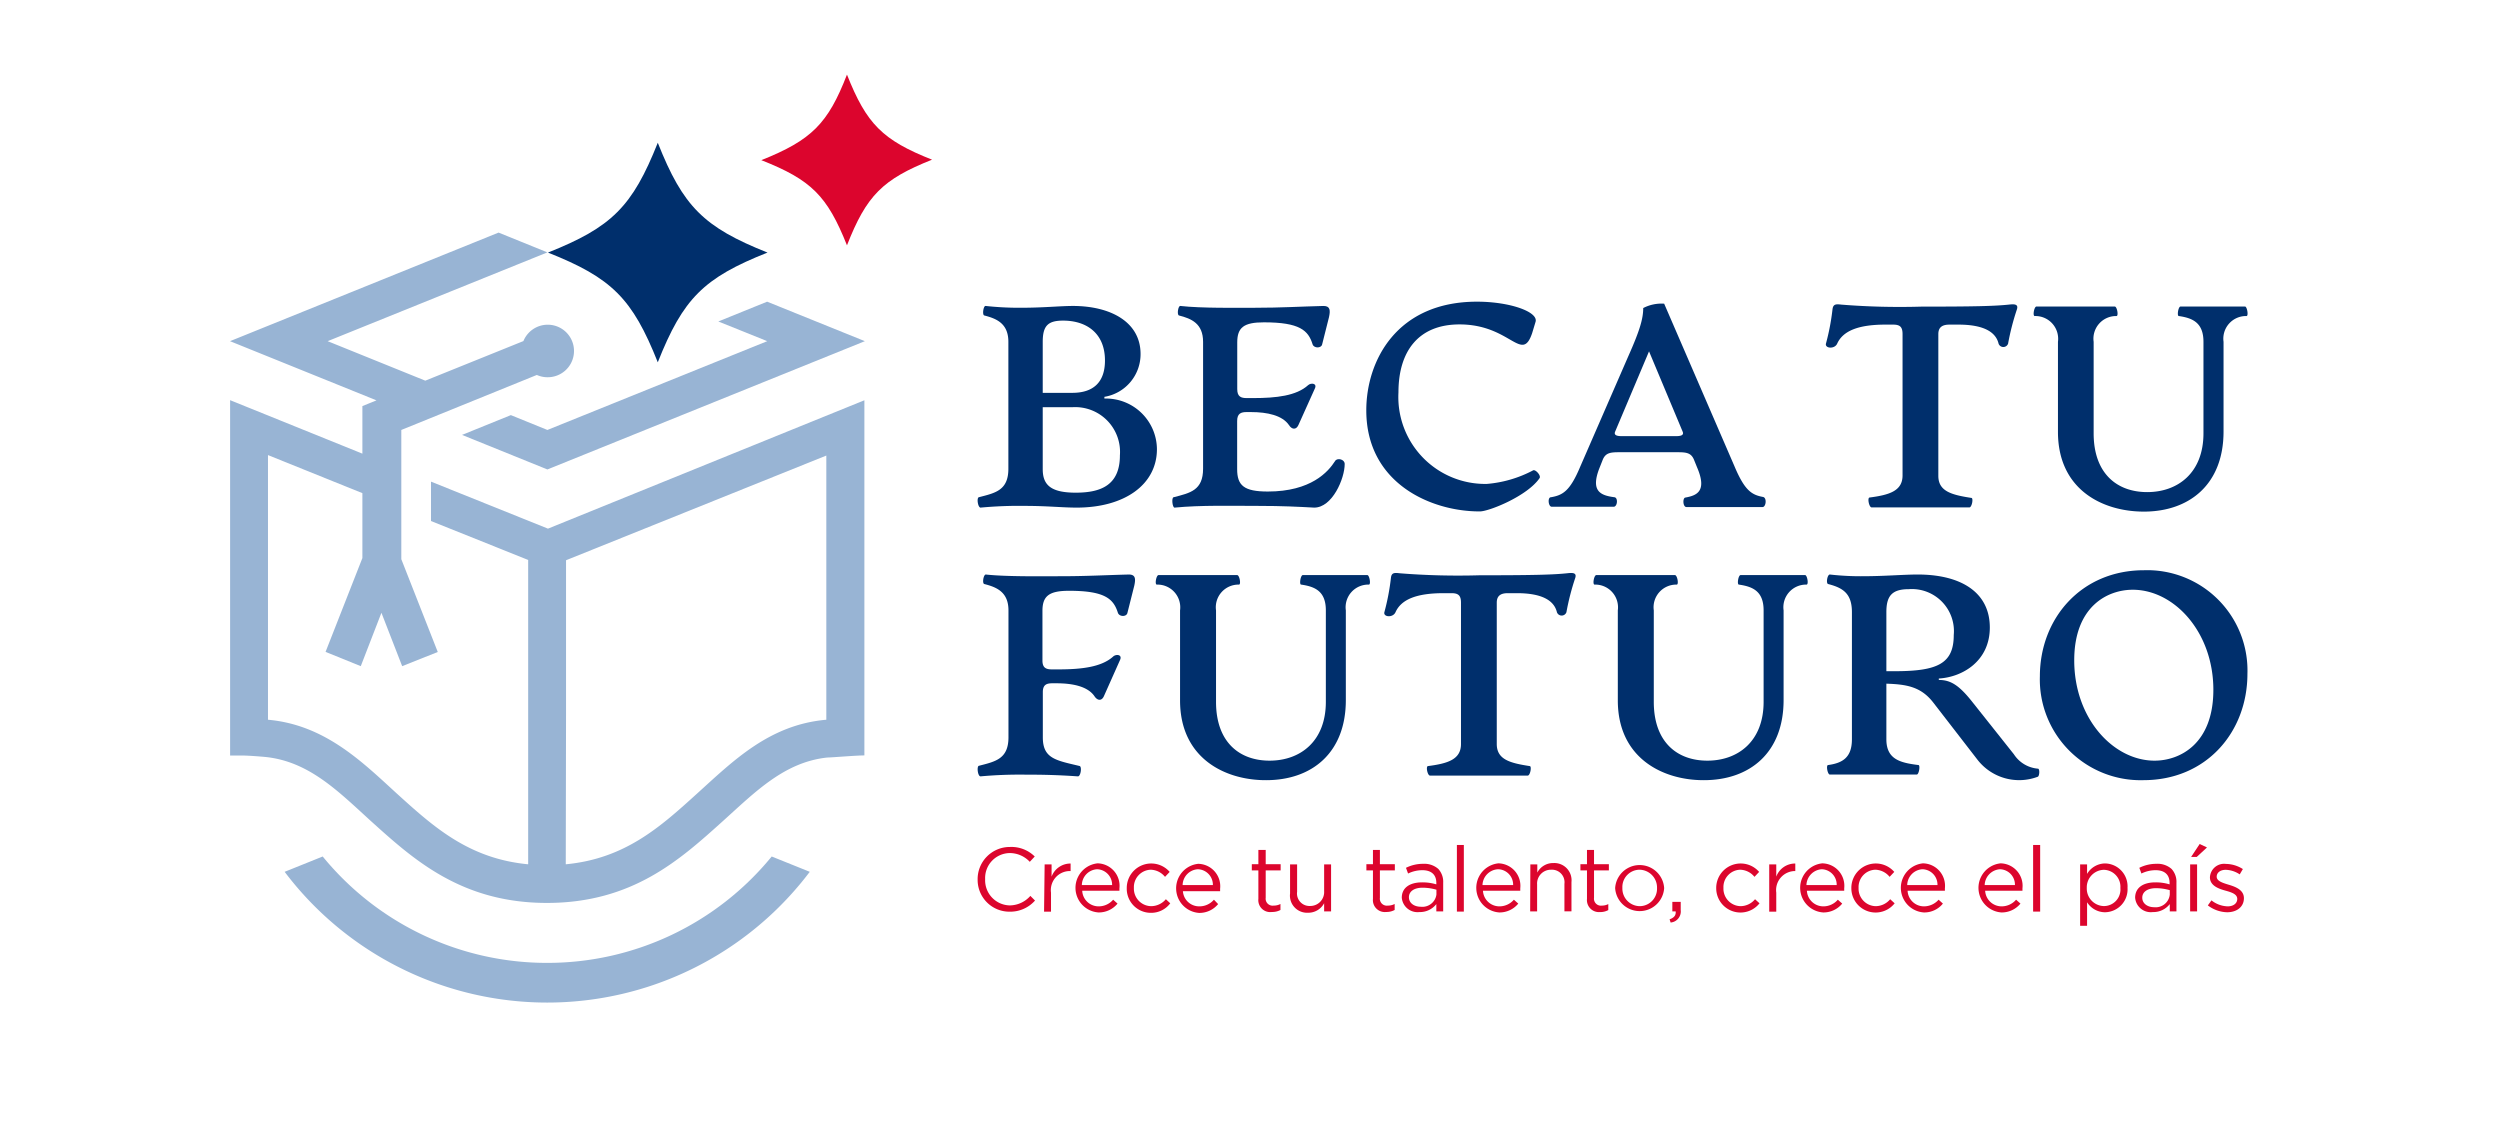 <svg id="Layer_1" data-name="Layer 1"
    xmlns="http://www.w3.org/2000/svg" viewBox="0 0 262.7 118.26">
    <defs>
        <style>.cls-1{fill:#002f6c;}.cls-2{fill:#dc052d;}.cls-3{fill:#98b4d4;}</style>
    </defs>
    <path class="cls-1" d="M121.57,47.19c0,3.74-3.41,6.15-8.44,6.15-1.45,0-3.13-.18-5.36-.18a43.76,43.76,0,0,0-4.73.18c-.28,0-.43-1-.19-1.09,1.75-.45,3.11-.72,3.11-3V35.92c0-1.93-1.24-2.44-2.53-2.77-.24-.06-.09-1.06.15-1a32.55,32.55,0,0,0,3.64.19c2.41,0,4.19-.19,5.52-.19,3.88,0,7.08,1.63,7.11,5a4.54,4.54,0,0,1-3.8,4.55v.18A5.36,5.36,0,0,1,121.57,47.19Zm-12-11.27v5.36h3.11c2.17,0,3.43-1.08,3.43-3.4,0-2.86-1.93-4.19-4.4-4.19C110.12,33.69,109.57,34.23,109.57,35.92Zm8.11,11.93a4.71,4.71,0,0,0-5-5.06h-3.11V49.3c0,1.66.85,2.47,3.47,2.47S117.68,51,117.68,47.85Z"/>
    <path class="cls-1" d="M123.32,52.25c1.75-.45,3.1-.72,3.1-3V35.92c0-1.93-1.23-2.44-2.53-2.77-.24-.06-.09-1.06.15-1,2.2.25,6,.19,7.84.19,2.74,0,4.73-.13,7.2-.19.72,0,.72.49.57,1.18l-.72,2.86c-.09.42-.85.42-1,0-.45-1.47-1.35-2.32-5.12-2.32-2.11,0-2.8.54-2.8,2.11v4.91c0,.79.39.94,1,.94h.67c2.44,0,4.55-.24,5.78-1.36.3-.27,1-.21.69.39l-1.71,3.8c-.24.54-.7.48-1,0-.69-1-2.23-1.36-4-1.36H131c-.6,0-1,.15-1,.94V49.3c0,1.72.72,2.35,3.22,2.35,4.55,0,6.36-2.08,7.08-3.22.21-.34,1-.19,1,.33,0,1.53-1.3,4.58-3.2,4.58-1.68-.09-3.34-.18-5.87-.18-2.77,0-6.06-.09-8.8.18C123.2,53.37,123.08,52.31,123.32,52.25Z"/>
    <path class="cls-1" d="M143.57,43.12c0-5.21,3.19-11.42,11.63-11.42,3.5,0,6.51,1.09,6.15,2.14L161,35c-1.09,3.22-2.26-.91-7.63-.91-4.31,0-6.42,2.81-6.42,7.14a9.13,9.13,0,0,0,9.29,9.62,12.56,12.56,0,0,0,4.85-1.42c.24-.15.87.54.69.81-1.3,1.9-5.33,3.5-6.27,3.5C150.41,53.76,143.57,50.81,143.57,43.12Z"/>
    <path class="cls-1" d="M185.21,53.28h-8c-.39,0-.42-1-.09-1,1.11-.21,2.32-.6,1.2-3.19L178,48.3c-.3-.72-.81-.78-1.72-.78h-6.14c-.91,0-1.42.06-1.72.78l-.3.76c-1.06,2.59.09,3,1.53,3.19.4.06.31,1-.09,1h-6.5c-.37,0-.46-1-.09-1,1.23-.21,2-.63,3.07-3.19l5.09-11.69c1.18-2.65,1.54-3.89,1.54-5a4.18,4.18,0,0,1,2.2-.46L182.26,49c1.08,2.56,1.81,3,3,3.22C185.69,52.31,185.57,53.28,185.21,53.28Zm-8.4-7.93-3.53-8.43-3.56,8.43c-.18.42.28.48.7.48h5.69C176.53,45.83,177,45.77,176.81,45.35Z"/>
    <path class="cls-1" d="M196.45,52.28c2.08-.27,3.47-.69,3.47-2.32V35.11c0-.76-.27-1-1-1h-.81c-2.86,0-4.46.67-5.06,2-.27.6-1.3.51-1.18,0a24.25,24.25,0,0,0,.69-3.61c.07-.58.4-.55.94-.49a76.86,76.86,0,0,0,8.38.21c5.72,0,7.74-.06,9.19-.21.54-.06,1.05-.09.87.49a25.74,25.74,0,0,0-.93,3.61.53.53,0,0,1-1,0c-.3-1.26-1.63-2-4.22-2h-.93c-.72,0-1.18.24-1.18,1V50c0,1.63,1.39,2,3.47,2.32.24,0,.06,1-.21,1H196.66C196.39,53.28,196.21,52.31,196.45,52.28Z"/>
    <path class="cls-1" d="M216.25,45.38V35.92a2.39,2.39,0,0,0-2.44-2.71c-.24,0-.06-1,.18-1h8.23c.24,0,.42,1,.18,1A2.38,2.38,0,0,0,220,35.92v9.61c0,4.22,2.44,6.18,5.63,6.18s5.91-2,5.91-6.18V35.92c0-2-1.12-2.5-2.59-2.71-.21,0-.06-1,.18-1h6.78c.21,0,.39,1,.15,1a2.38,2.38,0,0,0-2.41,2.71v9.43c0,5.55-3.59,8.41-8.38,8.41C221,53.76,216.25,51.5,216.25,45.38Z"/>
    <path class="cls-1" d="M102.86,80.47c1.75-.45,3.11-.72,3.11-3V64.14c0-1.93-1.24-2.44-2.54-2.77-.24-.06-.09-1,.16-1,2.19.24,6,.18,7.83.18,2.74,0,4.73-.12,7.2-.18.72,0,.72.48.57,1.17l-.72,2.86c-.09.43-.84.43-1,0-.46-1.47-1.36-2.32-5.13-2.32-2.11,0-2.8.55-2.8,2.11v5.22c0,.78.39.93,1,.93h.66c2.44,0,4.55-.24,5.78-1.36.31-.27,1-.21.7.4L116,73.15c-.24.54-.69.48-1,0-.69-1-2.22-1.35-4-1.35h-.42c-.61,0-1,.15-1,.93v4.76c0,2.23,1.39,2.41,3.86,3,.27.06.12,1.12-.18,1.09-2.17-.15-3.74-.18-5.49-.18a46,46,0,0,0-4.73.18C102.74,81.59,102.62,80.53,102.86,80.47Z"/>
    <path class="cls-1" d="M124,73.6V64.14a2.39,2.39,0,0,0-2.44-2.71c-.24,0-.06-1,.18-1H130c.25,0,.43,1,.19,1a2.38,2.38,0,0,0-2.41,2.71v9.61c0,4.22,2.44,6.18,5.63,6.18s5.91-2,5.91-6.18V64.14c0-2-1.12-2.5-2.6-2.71-.21,0-.06-1,.18-1h6.78c.22,0,.4,1,.16,1a2.38,2.38,0,0,0-2.42,2.71v9.43c0,5.55-3.58,8.41-8.37,8.41C128.78,82,124,79.72,124,73.6Z"/>
    <path class="cls-1" d="M150.05,80.5c2.08-.27,3.47-.69,3.47-2.32V63.33c0-.75-.27-1-1-1h-.82c-2.86,0-4.46.66-5.06,2-.27.61-1.3.52-1.17,0a24.25,24.25,0,0,0,.69-3.61c.06-.57.39-.54.93-.48a77,77,0,0,0,8.38.21c5.72,0,7.74-.06,9.19-.21.54-.06,1.05-.09.87.48a25.74,25.74,0,0,0-.93,3.61.53.53,0,0,1-1,0c-.3-1.26-1.62-2-4.21-2h-.94c-.72,0-1.17.24-1.17,1V78.18c0,1.63,1.38,2,3.46,2.32.24,0,.06,1-.21,1H150.27C150,81.5,149.81,80.53,150.05,80.5Z"/>
    <path class="cls-1" d="M170,73.6V64.14a2.39,2.39,0,0,0-2.44-2.71c-.24,0-.06-1,.18-1H176c.25,0,.43,1,.19,1a2.38,2.38,0,0,0-2.41,2.71v9.61c0,4.22,2.44,6.18,5.63,6.18s5.91-2,5.91-6.18V64.14c0-2-1.12-2.5-2.6-2.71-.21,0-.06-1,.18-1h6.78c.22,0,.4,1,.15,1a2.38,2.38,0,0,0-2.41,2.71v9.43c0,5.55-3.58,8.41-8.37,8.41C174.8,82,170,79.72,170,73.6Z"/>
    <path class="cls-1" d="M214.13,81.62a5.54,5.54,0,0,1-6.33-1.78l-4.64-6c-1.3-1.69-2.83-1.93-4.94-2v5.84c0,2.11,1.44,2.47,3.37,2.71.21,0,.06,1-.18,1h-9.13c-.24,0-.42-1-.18-1,1.54-.21,2.5-.81,2.5-2.71V64.32c0-2-1-2.56-2.5-2.95-.24-.06-.09-1,.18-1a28.93,28.93,0,0,0,3.47.18c2.23,0,4.3-.18,5.75-.18,4.55,0,7.59,1.86,7.59,5.57,0,3.5-2.83,5.21-5.36,5.36v.15c1.21,0,2.08.52,3.41,2.17l4.48,5.64a3.34,3.34,0,0,0,2.51,1.51C214.37,80.75,214.31,81.56,214.13,81.62ZM205.3,66.73a4.42,4.42,0,0,0-4.73-4.82c-1.78,0-2.35.73-2.35,2.41v6.21h.87C203.58,70.53,205.3,69.75,205.3,66.73Z"/>
    <path class="cls-1" d="M214.35,71.07c0-6.08,4.34-11.15,10.94-11.15A10.54,10.54,0,0,1,236.16,70.8c0,6.12-4.31,11.18-10.93,11.18A10.59,10.59,0,0,1,214.35,71.07Zm18.23,1.42c0-6.09-4.13-10.52-8.47-10.52-2.65,0-6.15,1.75-6.15,7.42,0,6.14,4.13,10.54,8.44,10.54C229.05,79.93,232.58,78.18,232.58,72.49Z"/>
    <path class="cls-2" d="M102.73,92.44v0A3.38,3.38,0,0,1,106.12,89,3.49,3.49,0,0,1,108.73,90l-.52.56a2.89,2.89,0,0,0-2.1-.92,2.62,2.62,0,0,0-2.59,2.74v0a2.64,2.64,0,0,0,2.59,2.76,2.92,2.92,0,0,0,2.16-1l.49.49a3.48,3.48,0,0,1-2.67,1.17A3.34,3.34,0,0,1,102.73,92.44Z"/>
    <path class="cls-2" d="M109.77,90.83h.73v1.29a2.11,2.11,0,0,1,2-1.38v.79h-.06a2,2,0,0,0-2,2.27v2h-.73Z"/>
    <path class="cls-2" d="M115.41,95.24a2,2,0,0,0,1.56-.7l.46.41a2.54,2.54,0,0,1-2,.93,2.59,2.59,0,0,1-.1-5.16,2.36,2.36,0,0,1,2.3,2.62c0,.07,0,.14,0,.26h-3.91A1.72,1.72,0,0,0,115.41,95.24ZM116.86,93a1.63,1.63,0,0,0-1.58-1.66,1.7,1.7,0,0,0-1.6,1.66Z"/>
    <path class="cls-2" d="M118.4,93.32v0a2.57,2.57,0,0,1,4.51-1.7l-.49.52a2,2,0,0,0-1.5-.75,1.83,1.83,0,0,0-1.77,1.91v0A1.84,1.84,0,0,0,121,95.22a2.05,2.05,0,0,0,1.51-.73l.46.43a2.5,2.5,0,0,1-2,1A2.53,2.53,0,0,1,118.4,93.32Z"/>
    <path class="cls-2" d="M126,95.24a2,2,0,0,0,1.56-.7L128,95a2.54,2.54,0,0,1-2,.93,2.59,2.59,0,0,1-.09-5.16,2.36,2.36,0,0,1,2.3,2.62c0,.07,0,.14,0,.26h-3.91A1.71,1.71,0,0,0,126,95.24ZM127.45,93a1.63,1.63,0,0,0-1.58-1.66,1.7,1.7,0,0,0-1.6,1.66Z"/>
    <path class="cls-2" d="M132.23,94.46v-3h-.69v-.65h.69v-1.5H133v1.5h1.57v.65H133v2.88a.73.73,0,0,0,.83.82,1.49,1.49,0,0,0,.72-.17v.63a1.8,1.8,0,0,1-.89.21A1.25,1.25,0,0,1,132.23,94.46Z"/>
    <path class="cls-2" d="M135.56,93.89V90.83h.74v2.88a1.31,1.31,0,0,0,1.36,1.49,1.46,1.46,0,0,0,1.48-1.55V90.83h.73v4.94h-.73v-.86a1.88,1.88,0,0,1-1.69,1A1.8,1.8,0,0,1,135.56,93.89Z"/>
    <path class="cls-2" d="M144.27,94.46v-3h-.69v-.65h.69v-1.5H145v1.5h1.57v.65H145v2.88a.73.73,0,0,0,.83.82,1.49,1.49,0,0,0,.72-.17v.63a1.8,1.8,0,0,1-.89.21A1.25,1.25,0,0,1,144.27,94.46Z"/>
    <path class="cls-2" d="M147.3,94.33v0c0-1.06.86-1.61,2.12-1.61a5,5,0,0,1,1.51.21v-.15c0-.88-.54-1.34-1.47-1.34a3.45,3.45,0,0,0-1.5.35l-.22-.6a4,4,0,0,1,1.8-.42,2.22,2.22,0,0,1,1.6.54,2,2,0,0,1,.51,1.46v3h-.72V95a2.18,2.18,0,0,1-1.78.84A1.66,1.66,0,0,1,147.3,94.33Zm3.64-.38v-.46a5.38,5.38,0,0,0-1.45-.21c-.91,0-1.44.4-1.44,1h0c0,.63.57,1,1.24,1A1.49,1.49,0,0,0,150.94,94Z"/>
    <path class="cls-2" d="M153.09,88.79h.73v7h-.73Z"/>
    <path class="cls-2" d="M157.52,95.24a2,2,0,0,0,1.56-.7l.46.41a2.54,2.54,0,0,1-2,.93,2.59,2.59,0,0,1-.09-5.16,2.36,2.36,0,0,1,2.3,2.62c0,.07,0,.14,0,.26h-3.92A1.73,1.73,0,0,0,157.52,95.24ZM159,93a1.62,1.62,0,0,0-1.57-1.66A1.72,1.72,0,0,0,155.78,93Z"/>
    <path class="cls-2" d="M160.81,90.83h.73v.86a1.87,1.87,0,0,1,1.69-1,1.81,1.81,0,0,1,1.9,2v3.07h-.74V92.88A1.32,1.32,0,0,0,163,91.39a1.45,1.45,0,0,0-1.48,1.55v2.83h-.73Z"/>
    <path class="cls-2" d="M166.76,94.46v-3h-.69v-.65h.69v-1.5h.74v1.5h1.56v.65H167.5v2.88a.73.73,0,0,0,.83.82A1.43,1.43,0,0,0,169,95v.63a1.74,1.74,0,0,1-.88.21A1.26,1.26,0,0,1,166.76,94.46Z"/>
    <path class="cls-2" d="M169.72,93.32v0a2.58,2.58,0,0,1,5.15,0v0a2.58,2.58,0,0,1-5.15,0Zm4.4,0v0a1.87,1.87,0,0,0-1.84-1.93,1.82,1.82,0,0,0-1.8,1.91v0a1.85,1.85,0,0,0,1.82,1.92A1.83,1.83,0,0,0,174.12,93.32Z"/>
    <path class="cls-2" d="M175.44,96.6c.48-.17.68-.42.64-.83h-.35v-1h.88v.86a1.17,1.17,0,0,1-1.06,1.31Z"/>
    <path class="cls-2" d="M180.34,93.32v0a2.57,2.57,0,0,1,4.51-1.7l-.49.52a2,2,0,0,0-1.5-.75,1.82,1.82,0,0,0-1.76,1.91v0a1.84,1.84,0,0,0,1.81,1.92,2,2,0,0,0,1.51-.73l.47.43a2.55,2.55,0,0,1-4.55-1.6Z"/>
    <path class="cls-2" d="M185.91,90.83h.74v1.29a2.1,2.1,0,0,1,2-1.38v.79h0a2,2,0,0,0-2,2.27v2h-.74Z"/>
    <path class="cls-2" d="M191.56,95.24a2,2,0,0,0,1.56-.7l.46.41a2.54,2.54,0,0,1-2,.93,2.59,2.59,0,0,1-.1-5.16,2.36,2.36,0,0,1,2.31,2.62c0,.07,0,.14,0,.26h-3.92A1.73,1.73,0,0,0,191.56,95.24ZM193,93a1.62,1.62,0,0,0-1.57-1.66A1.72,1.72,0,0,0,189.82,93Z"/>
    <path class="cls-2" d="M194.54,93.32v0a2.57,2.57,0,0,1,4.51-1.7l-.49.52a2,2,0,0,0-1.5-.75,1.82,1.82,0,0,0-1.76,1.91v0a1.84,1.84,0,0,0,1.81,1.92,2,2,0,0,0,1.51-.73l.47.43a2.55,2.55,0,0,1-4.55-1.6Z"/>
    <path class="cls-2" d="M202.15,95.24a2.06,2.06,0,0,0,1.56-.7l.45.41a2.51,2.51,0,0,1-2,.93,2.59,2.59,0,0,1-.1-5.16,2.36,2.36,0,0,1,2.31,2.62c0,.07,0,.14,0,.26h-3.92A1.72,1.72,0,0,0,202.15,95.24ZM203.59,93A1.62,1.62,0,0,0,202,91.34,1.7,1.7,0,0,0,200.41,93Z"/>
    <path class="cls-2" d="M210.29,95.24a2,2,0,0,0,1.56-.7l.46.41a2.54,2.54,0,0,1-2,.93,2.59,2.59,0,0,1-.09-5.16,2.36,2.36,0,0,1,2.3,2.62c0,.07,0,.14,0,.26h-3.92A1.73,1.73,0,0,0,210.29,95.24ZM211.73,93a1.62,1.62,0,0,0-1.57-1.66A1.72,1.72,0,0,0,208.55,93Z"/>
    <path class="cls-2" d="M213.64,88.79h.74v7h-.74Z"/>
    <path class="cls-2" d="M218.58,90.83h.73v1a2.23,2.23,0,0,1,1.89-1.1,2.41,2.41,0,0,1,2.36,2.56v0a2.41,2.41,0,0,1-2.36,2.57,2.24,2.24,0,0,1-1.89-1.05v2.47h-.73Zm4.23,2.48v0a1.78,1.78,0,0,0-1.74-1.91,1.84,1.84,0,0,0-1.79,1.9v0a1.84,1.84,0,0,0,1.79,1.91A1.74,1.74,0,0,0,222.81,93.31Z"/>
    <path class="cls-2" d="M224.36,94.33v0c0-1.06.86-1.61,2.11-1.61a5,5,0,0,1,1.51.21v-.15c0-.88-.54-1.34-1.46-1.34a3.38,3.38,0,0,0-1.5.35l-.22-.6a4,4,0,0,1,1.79-.42,2.21,2.21,0,0,1,1.6.54,2,2,0,0,1,.51,1.46v3H228V95a2.18,2.18,0,0,1-1.78.84A1.65,1.65,0,0,1,224.36,94.33ZM228,94v-.46a5.3,5.3,0,0,0-1.44-.21c-.92,0-1.45.4-1.45,1h0c0,.63.58,1,1.24,1A1.49,1.49,0,0,0,228,94Z"/>
    <path class="cls-2" d="M230.14,90.83h.73v4.94h-.73Zm1-2.14.77.36-1.08,1h-.59Z"/>
    <path class="cls-2" d="M232,95.14l.38-.53a2.87,2.87,0,0,0,1.71.63c.59,0,1-.31,1-.78v0c0-.5-.58-.69-1.23-.87s-1.64-.49-1.64-1.4v0a1.49,1.49,0,0,1,1.68-1.41,3.41,3.41,0,0,1,1.78.54l-.33.56a2.79,2.79,0,0,0-1.47-.48c-.58,0-.95.31-.95.72v0c0,.46.61.65,1.27.85s1.59.52,1.59,1.41v0c0,.94-.78,1.48-1.76,1.48A3.47,3.47,0,0,1,232,95.14Z"/>
    <path class="cls-1" d="M69.12,15c2.66,6.71,4.82,8.87,11.53,11.54-6.71,2.66-8.87,4.82-11.53,11.53-2.67-6.71-4.83-8.87-11.54-11.53,6.71-2.67,8.87-4.83,11.54-11.54"/>
    <path class="cls-2" d="M89,7.84c2.06,5.2,3.74,6.88,8.94,8.94-5.2,2.07-6.88,3.75-8.94,9-2.07-5.2-3.75-6.88-9-8.95C85.28,14.72,87,13,89,7.84"/>
    <polygon class="cls-3" points="57.52 45.18 53.68 43.62 48.55 45.7 57.52 49.33 90.88 35.85 80.61 31.7 75.48 33.78 80.62 35.85 57.52 45.18"/>
    <path class="cls-3" d="M57.49,101.18A30.42,30.42,0,0,1,33.91,90l-4,1.61a34.57,34.57,0,0,0,55.18,0l-4-1.61A30.43,30.43,0,0,1,57.49,101.18Z"/>
    <path class="cls-3" d="M45.29,50.61v4.14L55.5,58.84V74.9h0V90.82c-6.24-.59-9.94-3.93-13.83-7.46C38,80,34.11,76.16,28.16,75.63V47.82l9.92,4v6.82l-3.87,9.86L37.91,70l2.17-5.61L42.26,70,46,68.51l-3.83-9.75V45.18L56.41,39.4a2.73,2.73,0,0,0,1.11.24A2.76,2.76,0,1,0,55,35.84L44.69,40,34.43,35.85l23.09-9.33-5.13-2.08L24.17,35.85l15.39,6.22-1.48.6v5l-13.9-5.62V79.39c.32,0,.79,0,1.24,0,.72,0,2.12.12,2.44.15C32.46,80,35.53,83.14,39,86.3c4.44,4,9.47,8.58,18.47,8.58s14-4.56,18.47-8.58c3.46-3.12,6.49-6.22,11-6.7.46,0,3-.22,3.89-.22V42.06L57.58,55.55ZM59.48,74.87h0v-16l27.35-11V75.63c-6,.52-9.81,4.35-13.55,7.73-3.89,3.53-7.59,6.87-13.83,7.46Z"/>
</svg>